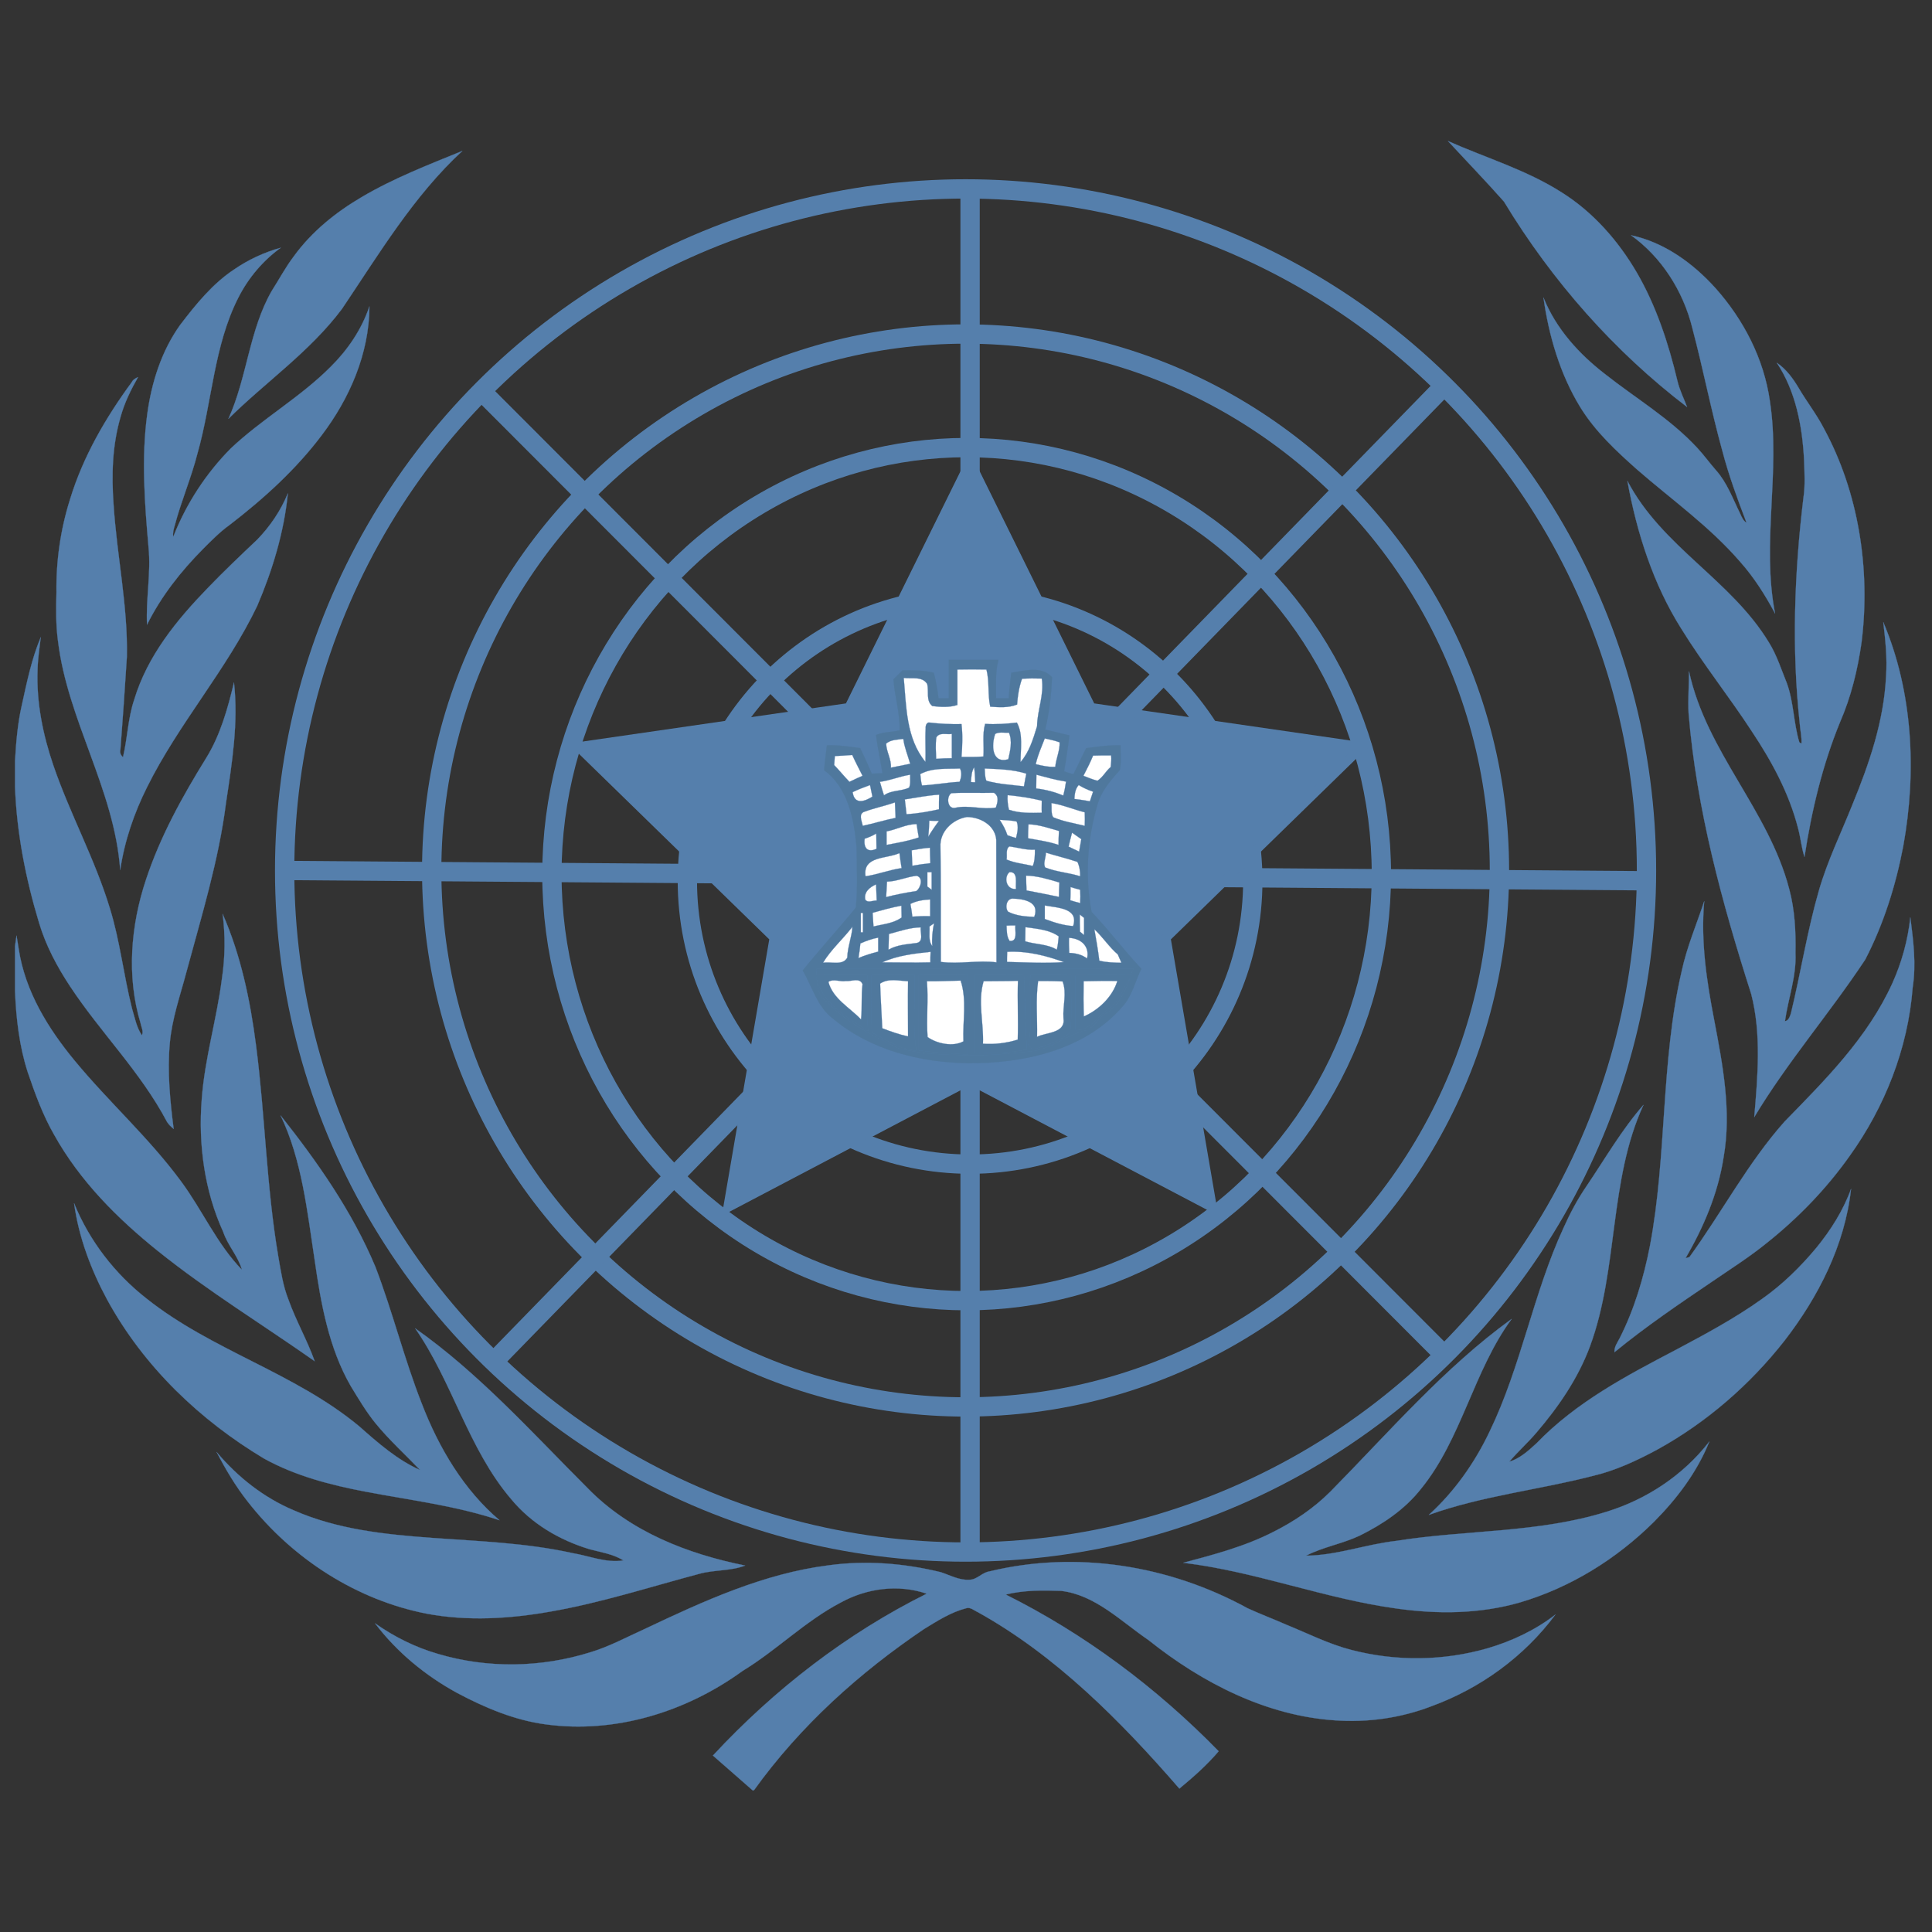 <?xml version="1.0" encoding="utf-8"?>
<!-- Generator: Adobe Illustrator 19.0.0, SVG Export Plug-In . SVG Version: 6.00 Build 0)  -->
<svg version="1.1" id="Camada_1" xmlns="http://www.w3.org/2000/svg" xmlns:xlink="http://www.w3.org/1999/xlink" x="0px" y="0px"
	 viewBox="0 0 900 900" style="enable-background:new 0 0 900 900;" xml:space="preserve">
<rect x="0" y="0" width="900" height="900" fill="#333333" stroke="none"/>
<style type="text/css">
	.st0{fill:none;stroke:#557FAC;stroke-width:9;}
	.st1{fill:none;stroke:#557FAC;stroke-width:9;stroke-miterlimit:10;}
	.st2{fill:#557FAC;stroke:#557FAC;stroke-width:4;stroke-miterlimit:10;}
	.st3{fill:#4F789D;stroke:#4F789D;stroke-width:9.375000e-002;}
	.st4{fill:#FFFFFF;stroke:#557FAC;stroke-width:9.375000e-002;}
	.st5{fill:#557FAC;stroke:#557FAC;stroke-width:9.375000e-002;}
</style>
<ellipse id="XMLID_1_" class="st0" cx="449.8" cy="405.5" rx="317.2" ry="317.5"/>
<ellipse id="XMLID_2_" class="st0" cx="449.8" cy="405.5" rx="248.7" ry="249.9"/>
<ellipse id="XMLID_3_" class="st1" cx="450.3" cy="407.2" rx="193.2" ry="198.7"/>
<ellipse id="XMLID_4_" class="st1" cx="451.9" cy="410.3" rx="131.7" ry="132"/>
<line id="XMLID_5_" class="st1" x1="132.6" y1="405.5" x2="767" y2="410.3"/>
<line id="XMLID_6_" class="st1" x1="451.9" y1="89.7" x2="451.9" y2="724.7"/>
<line id="XMLID_7_" class="st0" x1="671.8" y1="630.3" x2="223.3" y2="181.2"/>
<line id="XMLID_8_" class="st1" x1="229" y1="635.3" x2="671.8" y2="180.7"/>
<polygon class="st2" points="451.9,215 508.4,329.5 634.7,347.8 543.3,436.9 564.9,562.7 451.9,503.3 338.9,562.7 360.5,436.9 
	269.1,347.8 395.4,329.5 "/>
<path class="st3" d="M442,307.4c7.7,0,15.4,0,23.1,0c-1.5,5.8-1.1,11.9-1.1,17.9c2,0,3.9,0,5.9,0c0.2-4,0.8-8,1.2-11.9
	c6.3-1,14.2-3.3,19,2.1c-0.4,8.2-1.3,16.5-3.2,24.4c3.8,0.8,7.5,1.8,11.3,2.7c-0.8,5.6-1.5,11.2-2.5,16.7c1.4,0.5,2.9,1,4.3,1.4
	c2.1-4,3.9-8.2,6-12.2c5.3-0.6,10.6-1.5,16-1.3c-0.1,3.9,0.5,7.8-0.4,11.6c-4.2,4.7-8.5,9.6-10.3,15.8c-4.8,16.2-6,33.7-2.8,50.2
	c8.1,8.5,15.1,17.9,23.2,26.5c-3,5.9-4.3,12.8-8.9,17.7c-17.6,20.3-46.1,26.4-71.8,26.3c-22.2-0.4-45.2-6-62.6-20.5
	c-7.6-5.5-9.9-14.9-14.4-22.6V452c8-9.9,16.6-19.3,24.7-29.2c0.9-9.4,0.4-19,0.3-28.5c-1.2-12.8-4-27.5-15.1-35.5
	c0.3-3.9,0.9-7.7,1.3-11.6c5.2-0.2,10.3,0.6,15.5,1.3c1.9,3.9,3.7,7.9,5.4,11.9c1.7-0.1,3.4-0.1,5-0.2c-0.9-5.9-2.3-11.8-3-17.8
	c3.4-1.5,7.4-1.3,11-2.2c0.2-8-2.3-15.7-2.9-23.7c1.4-1.4,2.8-2.8,4.2-4.2c4.9-0.1,9.8-0.1,14.6,1.1c1,3.9,1.7,7.9,2.2,11.9
	c1.6,0,3.2,0,4.8,0C442,319.3,442,313.3,442,307.4 M446,311.9c0,5.5,0,11,0,16.5c-3.7,1.2-7.8,1-11.7,0.5c-3.1-2.5-1.5-6.9-2.4-10.3
	c-2.3-3.7-7.3-2.3-10.9-2.8c1.2,13.4,1.1,28.2,10.1,39.1c0.2-5.2-0.2-10.4,0.1-15.6c-0.1-1.2,0.4-3,1.9-2.7
	c4.9,0.6,9.8,0.8,14.8,0.7c0.6,5.1,0.4,10.2,0,15.3c3.4,0,6.8,0.1,10.2-0.2c0.4-5-0.6-10.2,0.8-15.2c4.9,0.3,9.9,0,14.8-0.6
	c3,5.4,1.7,12.3,1.7,18.4c4.1-4.7,5.9-10.8,7.7-16.7c0.1-7.5,3.4-14.6,2.2-22.2c-3.1-0.1-6.1-0.1-9.2,0.1c-1.4,3.9-2,7.9-2.3,12
	c-4,1.6-8.3,1.3-12.5,1c-1.3-5.7-0.3-11.8-1.8-17.3C455,311.8,450.5,311.8,446,311.9 M463.6,341.9c-1.8,5.1-1.7,14,6.1,11.8
	c0.9-4.1,2-8.4,0.3-12.4C467.9,341.5,465.5,340.8,463.6,341.9 M436.2,343.5c-0.5,3.3-0.2,6.7-0.1,10c2.4-0.2,4.9-0.3,7.3-0.3
	c0-3.8,0-7.5,0-11.3C441,342.3,437.6,341,436.2,343.5 M412.8,346.4c0.1,3.8,2.5,7.3,2.2,11.2c3-0.6,6-1.2,9-1.8
	c-1.1-3.9-2.7-7.6-3.2-11.6C418.1,344.6,415,344.5,412.8,346.4 M482.5,356c3,0.7,6,1.4,9.1,1.2c0.3-3.8,2.2-7.5,2-11.4
	c-2.2-0.8-4.6-1.3-6.9-1.8C485.2,347.9,483.4,351.8,482.5,356 M388.9,352.2c-0.1,1.4-0.2,2.8-0.3,4.2c2.4,2.5,4.6,5.2,7.1,7.8
	c2-1,4.1-1.9,6.1-2.8c-1.6-3.2-3.3-6.4-4.8-9.7C394.3,351.9,391.6,352.1,388.9,352.2 M509.2,352c-1.3,3.2-2.9,6.3-4.5,9.4
	c2.1,0.8,4.2,1.7,6.5,2.3c2.5-1.5,3.9-4.5,6.2-6.4c0.2-1.8,0.4-3.6,0.2-5.4C514.8,351.9,512,351.9,509.2,352 M428.7,360.6
	c0.2,1.7,0.3,3.6,0.8,5.3c5.8-0.3,11.6-1.4,17.5-1.7c0.8-2,1.2-4.2,0.2-6.2C441,358.3,434.5,357.5,428.7,360.6 M452.3,364.3
	c0.6,0.1,1.3,0.1,2,0.1c-0.1-2.3-0.2-4.7-0.5-7C452.5,359.5,452.5,362,452.3,364.3 M458.7,358c0.2,1.9,0,3.9,0.8,5.7
	c5.7,1.6,11.6,1.9,17.5,2.6c0.3-2,0.7-3.9,1.1-5.9C471.8,358.4,465.2,358.3,458.7,358 M409.9,364.2c0.6,2.1,1.2,4.3,1.9,6.3
	c3.4-2.5,8-1.8,11.7-3.6c0.8-1.9,0.4-4,0.5-6C419.2,361.6,414.7,363.6,409.9,364.2 M482.8,360.9c0,2.2-0.1,4.3-0.1,6.4
	c4.3,0.5,8.6,1.6,12.6,3.3c0.6-2.2,1-4.3,1.3-6.5C491.9,363.4,487.4,362.1,482.8,360.9 M397.2,369c0.8,5.9,5.4,4.5,9.2,2.1
	c-0.4-1.8-0.7-3.6-1.1-5.4C402.6,366.7,399.9,367.7,397.2,369 M500.5,372.2c2.4,0.3,4.8,0.6,7.2,1.1c0.5-1.5,1-3,1.5-4.5
	c-2.4-0.8-4.6-1.8-6.7-3.1C500.9,367.5,500.6,369.9,500.5,372.2 M443.2,369.5c-2.5,1.5-1.9,7.6,1.8,6.8c6.3-1.4,12.6,1,18.9-0.1
	c0.8-2.4,1.7-5.2-0.9-6.9C456.4,369.5,449.8,369.1,443.2,369.5 M421.5,372.4c0.3,2.3,0.5,4.6,0.8,6.9c5.1-0.3,10.1-1.2,15.1-2.3
	c0-2.3,0-4.6,0.1-6.8C432.1,370.5,426.8,371.6,421.5,372.4 M469.4,370.4c-0.2,2.3,0.1,4.6,0.6,6.8c4.9,1.7,10.2,1.5,15.3,1.4
	c-0.1-1.8,0-3.7,0-5.6C480.1,371.7,474.8,370.9,469.4,370.4 M402.8,378.1c-3.1,0.9-1.3,4.4-0.9,6.6c5.2-1.1,10.2-2.7,15.3-3.7
	c-0.1-2.4-0.2-4.8-0.3-7.2C412.3,375.4,407.4,376.4,402.8,378.1 M489.8,374.1c0.2,2.2-0.3,4.7,0.8,6.6c4.7,2,9.8,2.8,14.7,4
	c0.1-2.1,0.1-4.2,0-6.3C500.1,377.1,495.1,374.9,489.8,374.1 M450.4,380.6c-6.7,1.1-12.7,6.8-12.3,13.9c0.3,17.9,0.1,35.8,0.2,53.6
	c8.6,1.1,17.4-0.9,25.9,0.2c-0.1-19,0-38-0.1-57C463.6,384.4,456.6,380.6,450.4,380.6 M432.9,382.3c-0.1,2.5-0.2,5-0.5,7.5
	c1.5-2.5,3.2-5,5-7.4C435.9,382.4,434.4,382.4,432.9,382.3 M465.7,381.9c1.5,2.3,2.8,4.7,3.6,7.2c1.4,0.5,2.7,0.9,4,1.3
	c0.6-2.5,1.3-5.2,0.3-7.7C471,382.1,468.3,382.1,465.7,381.9 M413,387.3c0,2.1,0,4.2,0,6.3c5.1-1,10.2-1.8,15-3.5
	c-0.4-2.1-0.7-4.1-1-6.2C422.1,383.9,417.8,386.4,413,387.3 M479.1,384c-0.1,2.1-0.2,4.3-0.2,6.5c4.8,0.9,9.6,1.5,14.2,3.1
	c0-2.2,0.1-4.3,0.2-6.5C488.6,385.8,484,384.1,479.1,384 M402.8,390.7c-0.6,4.2,1.3,6.7,5.5,4.7c0-2.4-0.1-4.8-0.1-7.1
	C406.5,389.3,404.7,390.1,402.8,390.7 M499.4,387.9c-0.6,2.2-1.1,4.3-1.6,6.5c1.7,0.8,3.3,1.6,4.9,2.3c0.3-1.9,0.7-3.9,1-5.8
	C502.3,389.9,500.8,388.9,499.4,387.9 M470.2,394.3c-1.9,1.4-0.9,4.1-1.3,6.1c3.9,1.7,8.2,2,12.2,3c1-2.4,1-5,1-7.6
	C478.1,396.1,474.2,394.8,470.2,394.3 M424.7,396.1c0.1,2.4,0.2,4.8,0.3,7.2c2.8-0.5,5.6-0.9,8.4-1.2c-0.1-2.4-0.2-4.8-0.2-7.2
	C430.4,395.1,427.5,395.6,424.7,396.1 M487.2,397.2c0.1,2.3-1.4,4.9-0.3,6.9c5.2,2.1,10.9,2.4,16.3,4.1c0-2.3-0.3-4.6-1.3-6.7
	C497.1,399.9,492.1,398.7,487.2,397.2 M403.2,408.2c5.6-0.8,11.1-3,16.8-3.8c-0.4-2.3-0.7-4.6-1-7
	C413.1,400.2,401.8,398.6,403.2,408.2 M432,406.3c0,2.2,0,4.4,0,6.7c0.5,0.3,1.5,1.1,2,1.5c0-2.7,0-5.5,0-8.2
	C433.5,406.3,432.5,406.3,432,406.3 M470.2,406.3c-2.8,2.6-1.3,8.3,3.1,7.8C472.9,411.6,474.5,405.9,470.2,406.3 M413.2,410.7
	c-0.1,2.4-0.3,4.8-0.4,7.2c4.6-1.2,9.3-2.1,14-2.8c2.1-1.4,3.5-6.3,0.2-7.1C422.4,408.4,418,410.6,413.2,410.7 M478,407.9
	c0,2.3,0.1,4.6,0.2,6.9c5,0.9,10,2,15.1,3c0-2.2,0.1-4.4,0.2-6.7C488.4,409.6,483.3,408,478,407.9 M403.1,419.1
	c1.2,1.7,3.5,0.3,5.3,0.4c-0.1-2.5-0.2-5-0.3-7.5C405.2,413.2,402.3,415.6,403.1,419.1 M498.7,413.2c0,2.1,0,4.2-0.1,6.2
	c1.6,0.5,3.1,0.9,4.6,1.3c0.1-2,0.1-4.1,0-6.2C501.7,414.1,500.2,413.7,498.7,413.2 M471.5,418.6c-2.7,0.3-3.4,4.2-1.9,6.1
	c3.7,1.9,8,2.3,12.2,2.4C484.5,420,476.8,418.7,471.5,418.6 M424.1,421.1c0.4,2,0.7,4,0.9,5.9c2.8-0.2,5.5-0.3,8.3-0.2
	c0-2.6,0-5.2,0-7.8C430.1,419.2,427,419.6,424.1,421.1 M406.5,425.2c0.1,2.1,0.3,4.3,0.4,6.4c4.4-1.1,9.3-1.4,13.1-4.2
	c0-1.8-0.1-3.6-0.1-5.5C415.4,422.7,410.9,424,406.5,425.2 M486.7,421.8c0,2.1,0,4.2,0,6.3c4.3,1.6,8.6,3,13.2,3.3
	C502.7,422.9,492.4,422.9,486.7,421.8 M401,425.3c0,3,0,6,0,9h1c0-3,0-6,0-9H401 M503,426c0,2.7,0,5.3,0.1,8
	c0.5,0.4,1.4,1.2,1.9,1.6c0-2.7,0-5.3,0-8C504.5,427.2,503.5,426.4,503,426 M433,431.6c0.2,3-0.7,6.5,1.3,9.1
	c-0.3-3.5,0.1-7.1,0.8-10.6C434.6,430.5,433.5,431.2,433,431.6 M468.9,431.2c0.1,2.4,0,5,1.4,7.1c4,0.5,2.4-4.8,2.7-7.2
	C471.6,431.1,470.3,431.1,468.9,431.2 M383.4,448.5c3.6-0.7,9.2,1.5,11.3-2.4c0.1-4.9,2.1-9.5,2.4-14.4
	C392.7,437.5,387.1,442.3,383.4,448.5 M414.1,435.1c-0.1,2.4-0.1,4.9-0.2,7.3c4-2.3,8.6-2.5,13-3.1c3.6-0.6,1.7-4.9,2-7.3
	C423.8,432.1,419,433.8,414.1,435.1 M477.7,431.9c0,2.2-0.1,4.4-0.1,6.6c4.8,1.5,10.3,1.2,14.7,3.9c0.5-2,0.7-4.1,0.9-6.2
	C488.7,433,483,432.7,477.7,431.9 M509.8,432.9c0.9,4.9,1.7,9.7,2.3,14.6c3.4,0.9,6.9,0.9,10.3,1c-0.6-1.3-1.1-2.6-1.7-3.9
	C516.7,441.2,513.8,436.6,509.8,432.9 M400.8,439.5c-0.2,2.2-0.5,4.5-0.9,6.8c3-1.3,6.1-2.2,9.2-3c0-2.2,0-4.3,0-6.5
	C406.2,437.3,403.5,438.3,400.8,439.5 M498,436.9c-0.1,2.3,0,4.7,0.1,7c3,0.1,5.9,0.8,8.3,2.6C507.7,440.7,503.4,437.1,498,436.9
	 M411,448.3c7.5,0,14.9,0.2,22.4,0c0-1.6,0-3.2,0.1-4.9C425.9,444.2,418,445.1,411,448.3 M469.2,443.4c-0.1,1.6-0.1,3.2-0.1,4.7
	c8.9,0.2,17.7,0.7,26.5,0.1C487.2,445.1,478.2,442.9,469.2,443.4 M380.4,451.3c0,1,0,2-0.1,3c7.9,0,15.8-0.1,23.7-0.1
	c0.1,8.7-0.4,17.4,0.4,26.1c-9.8-6.5-21.9-13-24.2-25.5c0.6,4.2,0.7,9.3,4.8,11.7c9.3,9.9,21.9,16.2,33.9,22
	c8.5,1.7,17.3,3.3,26,2.4l-1.2,0.4c12,1,24.3-0.3,36.3-1.5c9.4-0.9,16.8-7.7,25.8-9.8c3.8-1.3,5.5-5.2,8.6-7.4
	c6.6-3.6,9.8-11.1,12.6-17.7c-3.8,5-5.6,11.6-11,15.4c-4.9,3.4-8.3,9.8-15,9.6c0-8.5,0-17.1,0-25.6c8.5,0,17.1-0.1,25.6,0
	c0.5-1,0.9-2,1.4-3C478.8,451.3,429.6,451.4,380.4,451.3 M385.9,457.4c2.1,7.9,9.9,11.9,15.2,17.5c0.6-5.5,0-11,0.7-16.4
	c-1.3-3.3-5.2-1.2-7.8-1.5C391.4,457.5,388.3,455.8,385.9,457.4 M504.8,457.1c-0.1,5.5-0.1,10.9,0.1,16.4c7-3.1,13.3-9.1,15.6-16.5
	C515.2,456.9,510,457,504.8,457.1z"/>
<path class="st4" d="M446,311.9c4.5-0.1,9-0.1,13.5,0c1.5,5.5,0.5,11.6,1.8,17.3c4.2,0.3,8.5,0.6,12.5-1c0.3-4.1,0.9-8.1,2.3-12
	c3.1-0.2,6.1-0.2,9.2-0.1c1.2,7.6-2.1,14.7-2.2,22.2c-1.8,5.9-3.6,12-7.7,16.7c0-6.1,1.3-13-1.7-18.4c-4.9,0.6-9.9,0.9-14.8,0.6
	c-1.4,5-0.4,10.2-0.8,15.2c-3.4,0.3-6.8,0.2-10.2,0.2c0.4-5.1,0.6-10.2,0-15.3c-5,0.1-9.9-0.1-14.8-0.7c-1.5-0.3-2,1.5-1.9,2.7
	c-0.3,5.2,0.1,10.4-0.1,15.6c-9-10.9-8.9-25.7-10.1-39.1c3.6,0.5,8.6-0.9,10.9,2.8c0.9,3.4-0.7,7.8,2.4,10.3c3.9,0.5,8,0.7,11.7-0.5
	C446,322.9,446,317.4,446,311.9z"/>
<path class="st4" d="M463.6,341.9c1.9-1.1,4.3-0.4,6.4-0.6c1.7,4,0.6,8.3-0.3,12.4C461.9,355.9,461.8,347,463.6,341.9z"/>
<path class="st4" d="M436.2,343.5c1.4-2.5,4.8-1.2,7.2-1.6c0,3.8,0,7.5,0,11.3c-2.4,0-4.9,0.1-7.3,0.3
	C436,350.2,435.7,346.8,436.2,343.5z"/>
<path class="st4" d="M412.8,346.4c2.2-1.9,5.3-1.8,8-2.2c0.5,4,2.1,7.7,3.2,11.6c-3,0.6-6,1.2-9,1.8
	C415.3,353.7,412.9,350.2,412.8,346.4z"/>
<path class="st4" d="M482.5,356c0.9-4.2,2.7-8.1,4.2-12c2.3,0.5,4.7,1,6.9,1.8c0.2,3.9-1.7,7.6-2,11.4
	C488.5,357.4,485.5,356.7,482.5,356z"/>
<path class="st4" d="M388.9,352.2c2.7-0.1,5.4-0.3,8.1-0.5c1.5,3.3,3.2,6.5,4.8,9.7c-2,0.9-4.1,1.8-6.1,2.8
	c-2.5-2.6-4.7-5.3-7.1-7.8C388.7,355,388.8,353.6,388.9,352.2z"/>
<path class="st4" d="M509.2,352c2.8-0.1,5.6-0.1,8.4-0.1c0.2,1.8,0,3.6-0.2,5.4c-2.3,1.9-3.7,4.9-6.2,6.4c-2.3-0.6-4.4-1.5-6.5-2.3
	C506.3,358.3,507.9,355.2,509.2,352z"/>
<path class="st4" d="M428.7,360.6c5.8-3.1,12.3-2.3,18.5-2.6c1,2,0.6,4.2-0.2,6.2c-5.9,0.3-11.7,1.4-17.5,1.7
	C429,364.2,428.9,362.3,428.7,360.6z"/>
<path class="st4" d="M452.3,364.3c0.2-2.3,0.2-4.8,1.5-6.9c0.3,2.3,0.4,4.7,0.5,7C453.6,364.4,452.9,364.4,452.3,364.3z"/>
<path class="st4" d="M458.7,358c6.5,0.3,13.1,0.4,19.4,2.4c-0.4,2-0.8,3.9-1.1,5.9c-5.9-0.7-11.8-1-17.5-2.6
	C458.7,361.9,458.9,359.9,458.7,358z"/>
<path class="st4" d="M409.9,364.2c4.8-0.6,9.3-2.6,14.1-3.3c-0.1,2,0.3,4.1-0.5,6c-3.7,1.8-8.3,1.1-11.7,3.6
	C411.1,368.5,410.5,366.3,409.9,364.2z"/>
<path class="st4" d="M482.8,360.9c4.6,1.2,9.1,2.5,13.8,3.2c-0.3,2.2-0.7,4.3-1.3,6.5c-4-1.7-8.3-2.8-12.6-3.3
	C482.7,365.2,482.8,363.1,482.8,360.9z"/>
<path class="st4" d="M397.2,369c2.7-1.3,5.4-2.3,8.1-3.3c0.4,1.8,0.7,3.6,1.1,5.4C402.6,373.5,398,374.9,397.2,369z"/>
<path class="st4" d="M500.5,372.2c0.1-2.3,0.4-4.7,2-6.5c2.1,1.3,4.3,2.3,6.7,3.1c-0.5,1.5-1,3-1.5,4.5
	C505.3,372.8,502.9,372.5,500.5,372.2z"/>
<path class="st4" d="M443.2,369.5c6.6-0.4,13.2,0,19.8-0.2c2.6,1.7,1.7,4.5,0.9,6.9c-6.3,1.1-12.6-1.3-18.9,0.1
	C441.3,377.1,440.7,371,443.2,369.5z"/>
<path class="st4" d="M421.5,372.4c5.3-0.8,10.6-1.9,16-2.2c-0.1,2.2-0.1,4.5-0.1,6.8c-5,1.1-10,2-15.1,2.3
	C422,377,421.8,374.7,421.5,372.4z"/>
<path class="st4" d="M469.4,370.4c5.4,0.5,10.7,1.3,15.9,2.6c0,1.9-0.1,3.8,0,5.6c-5.1,0.1-10.4,0.3-15.3-1.4
	C469.5,375,469.2,372.7,469.4,370.4z"/>
<path class="st4" d="M402.8,378.1c4.6-1.7,9.5-2.7,14.1-4.3c0.1,2.4,0.2,4.8,0.3,7.2c-5.1,1-10.1,2.6-15.3,3.7
	C401.5,382.5,399.7,379,402.8,378.1z"/>
<path class="st4" d="M489.8,374.1c5.3,0.8,10.3,3,15.5,4.3c0.1,2.1,0.1,4.2,0,6.3c-4.9-1.2-10-2-14.7-4
	C489.5,378.8,490,376.3,489.8,374.1z"/>
<path class="st4" d="M450.4,380.6c6.2,0,13.2,3.8,13.7,10.7c0.1,19,0,38,0.1,57c-8.5-1.1-17.3,0.9-25.9-0.2
	c-0.1-17.8,0.1-35.7-0.2-53.6C437.7,387.4,443.7,381.7,450.4,380.6z"/>
<path class="st4" d="M432.9,382.3c1.5,0.1,3,0.1,4.5,0.1c-1.8,2.4-3.5,4.9-5,7.4C432.7,387.3,432.8,384.8,432.9,382.3z"/>
<path class="st4" d="M465.7,381.9c2.6,0.2,5.3,0.2,7.9,0.8c1,2.5,0.3,5.2-0.3,7.7c-1.3-0.4-2.6-0.8-4-1.3
	C468.5,386.6,467.2,384.2,465.7,381.9z"/>
<path class="st4" d="M413,387.3c4.8-0.9,9.1-3.4,14-3.4c0.3,2.1,0.6,4.1,1,6.2c-4.8,1.7-9.9,2.5-15,3.5
	C413,391.5,413,389.4,413,387.3z"/>
<path class="st4" d="M479.1,384c4.9,0.1,9.5,1.8,14.2,3.1c-0.1,2.2-0.2,4.3-0.2,6.5c-4.6-1.6-9.4-2.2-14.2-3.1
	C478.9,388.3,479,386.1,479.1,384z"/>
<path class="st4" d="M402.8,390.7c1.9-0.6,3.7-1.4,5.4-2.4c0,2.3,0.1,4.7,0.1,7.1C404.1,397.4,402.2,394.9,402.8,390.7z"/>
<path class="st4" d="M499.4,387.9c1.4,1,2.9,2,4.3,3c-0.3,1.9-0.7,3.9-1,5.8c-1.6-0.7-3.2-1.5-4.9-2.3
	C498.3,392.2,498.8,390.1,499.4,387.9z"/>
<path class="st4" d="M470.2,394.3c4,0.5,7.9,1.8,11.9,1.5c0,2.6,0,5.2-1,7.6c-4-1-8.3-1.3-12.2-3
	C469.3,398.4,468.3,395.7,470.2,394.3z"/>
<path class="st4" d="M424.7,396.1c2.8-0.5,5.7-1,8.5-1.2c0,2.4,0.1,4.8,0.2,7.2c-2.8,0.3-5.6,0.7-8.4,1.2
	C424.9,400.9,424.8,398.5,424.7,396.1z"/>
<path class="st4" d="M487.2,397.2c4.9,1.5,9.9,2.7,14.7,4.3c1,2.1,1.3,4.4,1.3,6.7c-5.4-1.7-11.1-2-16.3-4.1
	C485.8,402.1,487.3,399.5,487.2,397.2z"/>
<path class="st4" d="M403.2,408.2c-1.4-9.6,9.9-8,15.8-10.8c0.3,2.4,0.6,4.7,1,7C414.3,405.2,408.8,407.4,403.2,408.2z"/>
<path class="st4" d="M432,406.3c0.5,0,1.5,0,2,0c0,2.7,0,5.5,0,8.2c-0.5-0.4-1.5-1.2-2-1.5C432,410.7,432,408.5,432,406.3z"/>
<path class="st4" d="M470.2,406.3c4.3-0.4,2.7,5.3,3.1,7.8C468.9,414.6,467.4,408.9,470.2,406.3z"/>
<path class="st4" d="M413.2,410.7c4.8-0.1,9.2-2.3,13.8-2.7c3.3,0.8,1.9,5.7-0.2,7.1c-4.7,0.7-9.4,1.6-14,2.8
	C412.9,415.5,413.1,413.1,413.2,410.7z"/>
<path class="st4" d="M478,407.9c5.3,0.1,10.4,1.7,15.5,3.2c-0.1,2.3-0.2,4.5-0.2,6.7c-5.1-1-10.1-2.1-15.1-3
	C478.1,412.5,478,410.2,478,407.9z"/>
<path class="st4" d="M403.1,419.1c-0.8-3.5,2.1-5.9,5-7.1c0.1,2.5,0.2,5,0.3,7.5C406.6,419.4,404.3,420.8,403.1,419.1z"/>
<path class="st4" d="M498.7,413.2c1.5,0.5,3,0.9,4.5,1.3c0.1,2.1,0.1,4.2,0,6.2c-1.5-0.4-3-0.8-4.6-1.3
	C498.7,417.4,498.7,415.3,498.7,413.2z"/>
<path class="st4" d="M471.5,418.6c5.3,0.1,13,1.4,10.3,8.5c-4.2-0.1-8.5-0.5-12.2-2.4C468.1,422.8,468.8,418.9,471.5,418.6z"/>
<path class="st4" d="M424.1,421.1c2.9-1.5,6-1.9,9.2-2.1c0,2.6,0,5.2,0,7.8c-2.8-0.1-5.5,0-8.3,0.2
	C424.8,425.1,424.5,423.1,424.1,421.1z"/>
<path class="st4" d="M406.5,425.2c4.4-1.2,8.9-2.5,13.4-3.3c0,1.9,0.1,3.7,0.1,5.5c-3.8,2.8-8.7,3.1-13.1,4.2
	C406.8,429.5,406.6,427.3,406.5,425.2z"/>
<path class="st4" d="M486.7,421.8c5.7,1.1,16,1.1,13.2,9.6c-4.6-0.3-8.9-1.7-13.2-3.3C486.7,426,486.7,423.9,486.7,421.8z"/>
<path class="st4" d="M401,425.3h1c0,3,0,6,0,9h-1C401,431.3,401,428.3,401,425.3z"/>
<path class="st4" d="M503,426c0.5,0.4,1.5,1.2,2,1.6c0,2.7,0,5.3,0,8c-0.5-0.4-1.4-1.2-1.9-1.6C503,431.3,503,428.7,503,426z"/>
<path class="st4" d="M433,431.6c0.5-0.4,1.6-1.1,2.1-1.5c-0.7,3.5-1.1,7.1-0.8,10.6C432.3,438.1,433.2,434.6,433,431.6z"/>
<path class="st4" d="M468.9,431.2c1.4-0.1,2.7-0.1,4.1-0.1c-0.3,2.4,1.3,7.7-2.7,7.2C468.9,436.2,469,433.6,468.9,431.2z"/>
<path class="st4" d="M383.4,448.5c3.7-6.2,9.3-11,13.7-16.8c-0.3,4.9-2.3,9.5-2.4,14.4C392.6,450,387,447.8,383.4,448.5z"/>
<path class="st4" d="M414.1,435.1c4.9-1.3,9.7-3,14.8-3.1c-0.3,2.4,1.6,6.7-2,7.3c-4.4,0.6-9,0.8-13,3.1
	C414,440,414,437.5,414.1,435.1z"/>
<path class="st4" d="M477.7,431.9c5.3,0.8,11,1.1,15.5,4.3c-0.2,2.1-0.4,4.2-0.9,6.2c-4.4-2.7-9.9-2.4-14.7-3.9
	C477.6,436.3,477.7,434.1,477.7,431.9z"/>
<path class="st4" d="M509.8,432.9c4,3.7,6.9,8.3,10.9,11.7c0.6,1.3,1.1,2.6,1.7,3.9c-3.4-0.1-6.9-0.1-10.3-1
	C511.5,442.6,510.7,437.8,509.8,432.9z"/>
<path class="st4" d="M400.8,439.5c2.7-1.2,5.4-2.2,8.3-2.7c0,2.2,0,4.3,0,6.5c-3.1,0.8-6.2,1.7-9.2,3
	C400.3,444,400.6,441.7,400.8,439.5z"/>
<path class="st4" d="M498,436.9c5.4,0.2,9.7,3.8,8.4,9.6c-2.4-1.8-5.3-2.5-8.3-2.6C498,441.6,497.9,439.2,498,436.9z"/>
<path class="st4" d="M411,448.3c7-3.2,14.9-4.1,22.5-4.9c-0.1,1.7-0.1,3.3-0.1,4.9C425.9,448.5,418.5,448.3,411,448.3z"/>
<path class="st4" d="M469.2,443.4c9-0.5,18,1.7,26.4,4.8c-8.8,0.6-17.6,0.1-26.5-0.1C469.1,446.6,469.1,445,469.2,443.4z"/>
<path class="st3" d="M380.4,451.3c49.2,0.1,98.4,0,147.6,0c-0.5,1-0.9,2-1.4,3c-8.5-0.1-17.1,0-25.6,0c0,8.5,0,17.1,0,25.6
	c6.7,0.2,10.1-6.2,15-9.6c5.4-3.8,7.2-10.4,11-15.4c-2.8,6.6-6,14.1-12.6,17.7c-3.1,2.2-4.8,6.1-8.6,7.4c-9,2.1-16.4,8.9-25.8,9.8
	c-12,1.2-24.3,2.5-36.3,1.5l1.2-0.4c2,0.1,4.1,0.2,6.1,0.3c0-12.4,0-24.7,0-37c-7.7-0.1-15.3-0.1-23,0c0,11.7,0,23.4,0,35.1
	c5.6,0.8,11.2,1.1,16.9,1.6c-8.7,0.9-17.5-0.7-26-2.4c-12-5.8-24.6-12.1-33.9-22c-4.1-2.4-4.2-7.5-4.8-11.7
	c2.3,12.5,14.4,19,24.2,25.5c-0.8-8.7-0.3-17.4-0.4-26.1c-7.9,0-15.8,0.1-23.7,0.1C380.4,453.3,380.4,452.3,380.4,451.3 M406,454.2
	c0,8.9-0.1,17.8,0.1,26.7c6.8,3.4,12.9,8,20.8,8.5c-2-11.6-0.4-23.5-0.9-35.2C419.3,454.2,412.7,454.1,406,454.2 M454,454.2
	c0,12,0,24.1,0,36.1c8.2,0.3,16.3,0.2,24.4-1.4c-0.9-11.6-0.8-23.1-1.4-34.6C469.3,454.1,461.7,454.2,454,454.2 M480,454.2
	c-0.7,10.8,1.3,21.9-1,32.4c0.6,0.7,1.2,1.5,1.9,2.3c6.1-1.7,12.7-3.8,17.6-7.9c1.1-8.8,0.2-17.8,0.5-26.7
	C492.7,454.2,486.3,454.2,480,454.2z"/>
<path class="st3" d="M406,454.2c6.7-0.1,13.3,0,20,0c0.5,11.7-1.1,23.6,0.9,35.2c-7.9-0.5-14-5.1-20.8-8.5
	C405.9,472,406,463.1,406,454.2 M410,458.2c0.2,6.9,0.7,13.8,1,20.8c3.9,1.5,7.8,2.9,12,3.8c0-8.6-0.1-17.2,0-25.7
	C418.6,456.9,413.9,455.6,410,458.2z"/>
<path class="st3" d="M428,454.2c7.7-0.1,15.3-0.1,23,0c0,12.3,0,24.6,0,37c-2-0.1-4.1-0.2-6.1-0.3c-5.7-0.5-11.3-0.8-16.9-1.6
	C428,477.6,428,465.9,428,454.2 M431.8,457.1c0.7,8.7-0.3,17.4,0.3,26c4.5,3.2,12,4.6,16.7,2c-0.4-9.4,1.7-19.3-1.3-28.3
	C442.3,456.9,437,457.2,431.8,457.1z"/>
<path class="st3" d="M454,454.2c7.7,0,15.3-0.1,23,0.1c0.6,11.5,0.5,23,1.4,34.6c-8.1,1.6-16.2,1.7-24.4,1.4
	C454,478.3,454,466.2,454,454.2 M458.2,457.1c-2.8,9.5,0.1,19.4-0.3,29.1c5.5,0.4,11-0.3,16.2-1.9c0.3-9.2-0.2-18.3,0.1-27.4
	C468.9,457.1,463.5,457,458.2,457.1z"/>
<path class="st3" d="M480,454.2c6.3,0,12.7,0,19,0.1c-0.3,8.9,0.6,17.9-0.5,26.7c-4.9,4.1-11.5,6.2-17.6,7.9
	c-0.7-0.8-1.3-1.6-1.9-2.3C481.3,476.1,479.3,465,480,454.2 M483.6,457c-1.2,8.6-0.3,17.4-0.5,26c4.4-2.2,13.4-1.6,12.3-8.7
	c-0.4-5.7,1.7-11.6-0.4-17.1C491.2,457,487.4,457,483.6,457z"/>
<path class="st4" d="M385.9,457.4c2.4-1.6,5.5,0.1,8.1-0.4c2.6,0.3,6.5-1.8,7.8,1.5c-0.7,5.4-0.1,10.9-0.7,16.4
	C395.8,469.3,388,465.3,385.9,457.4z"/>
<path class="st4" d="M410,458.2c3.9-2.6,8.6-1.3,13-1.1c-0.1,8.5,0,17.1,0,25.7c-4.2-0.9-8.1-2.3-12-3.8
	C410.7,472,410.2,465.1,410,458.2z"/>
<path class="st4" d="M431.8,457.1c5.2,0.1,10.5-0.2,15.7-0.3c3,9,0.9,18.9,1.3,28.3c-4.7,2.6-12.2,1.2-16.7-2
	C431.5,474.5,432.5,465.8,431.8,457.1z"/>
<path class="st4" d="M458.2,457.1c5.3-0.1,10.7,0,16-0.2c-0.3,9.1,0.2,18.2-0.1,27.4c-5.2,1.6-10.7,2.3-16.2,1.9
	C458.3,476.5,455.4,466.6,458.2,457.1z"/>
<path class="st4" d="M483.6,457c3.8,0,7.6,0,11.4,0.2c2.1,5.5,0,11.4,0.4,17.1c1.1,7.1-7.9,6.5-12.3,8.7
	C483.3,474.4,482.4,465.6,483.6,457z"/>
<path class="st4" d="M504.8,457.1c5.2-0.1,10.4-0.2,15.7-0.1c-2.3,7.4-8.6,13.4-15.6,16.5C504.7,468,504.7,462.6,504.8,457.1z"/>
<path class="st5" d="M674.5,65.7c17.8,7.9,36.5,13.4,53.1,24c14.3,9,26.1,22.2,34.9,37.3c9,15.5,14.7,32.8,18.9,50.4
	c1,4.3,3,8.2,4.5,12.2c-33.7-25.7-62.7-58.4-85.3-95.7C692.1,84.3,683.2,75.1,674.5,65.7z"/>
<path class="st5" d="M168.5,91.8c14.9-8.8,31-15,46.9-21.5c-22.6,20.8-38.8,47.9-56.1,73.6c-15,20-35.4,33.9-52.9,51.2
	c8.7-19.1,9.7-41.4,20.2-59.6c3.4-5.3,6.4-11,10.2-16C145.2,107.9,156.4,98.9,168.5,91.8z"/>
<path class="st5" d="M759.8,109.6c15.2,3.2,28.7,12.8,39.4,24.7c12.9,14.5,22.5,32.7,25.3,52.7c5,32.8-4,66.1,2.4,98.8
	c-4.6-8.6-9.8-16.8-16.1-23.9c-14.3-16.6-31.9-29-48.1-43.1c-9.8-8.7-19.6-17.8-26.6-29.2c-9.3-15.2-14.6-33.1-17.1-51
	c5.9,14.7,16.7,26.4,28.6,35.6c14.4,11.4,30.3,20.7,43,34.4c3.1,3.3,5.8,7.1,8.8,10.5c5.1,5.7,7.8,13.2,11.2,20.1
	c0.7,1.5,1.4,3.4,3,4.3c-4.2-11-8.3-22.1-11.3-33.6c-5.2-18.8-8.9-38-13.9-56.9C784.1,135.4,773.8,119.6,759.8,109.6z"/>
<path class="st5" d="M109.1,125.5c6.7-4.6,14.1-8,21.7-10.1c-8.2,5.9-15.1,14-19.8,23.3c-11.4,22.4-12.2,48.5-19,72.5
	c-2.9,11.4-7.6,22.2-10.6,33.6c-0.5,1.7-1,3.4-0.7,5.3c6.1-15.6,15.4-29.7,26.8-41.2c14.6-13.8,32.1-23.6,46.4-37.9
	c7.9-7.8,14.5-17.3,18.2-28.3c-0.1,22.2-9.4,43.1-22.2,60c-12.2,16.2-27.2,29.7-42.9,41.8c-4.5,3.2-8.5,7.3-12.5,11.3
	c-10.2,10.3-19.4,21.9-26,35.2c-0.6-12,1.9-24,0.7-36c-1.8-20.6-3.4-41.5-0.6-62.1c2-14.8,6.7-29.5,15.3-41.5
	C91.3,141.7,99.1,132.1,109.1,125.5z"/>
<path class="st5" d="M827.7,169c4.3,2.9,7.4,7.1,10.1,11.6c3.8,6.5,8.4,12.3,11.9,19.1c16.1,29.7,21.7,65.4,17.5,99.4
	c-1.8,12.8-4.9,25.5-10,37.2c-8.2,20-13.3,41.3-16.6,62.9c-1.4-4.3-1.8-9-3-13.4c-4.2-16.4-12.3-31.2-21.4-44.9
	c-10.6-16.3-22.8-31.5-33.1-48.2c-12.9-20.5-20.6-44.4-25-68.7c16.1,30.8,48.3,46.1,66,75.4c3.6,5.8,5.7,12.5,8.3,18.9
	c3.2,8.8,3.1,18.6,5.8,27.5l1,0.6c0.2-3.1-0.6-6.2-0.8-9.3c-3.8-34.9-2.5-70.3,1.7-105.1c0.9-5.9,0.5-12,0.3-17.9
	C839.6,198.3,836.4,182,827.7,169z"/>
<path class="st5" d="M61.4,178c0.6-1.2,1.7-1.8,2.9-2.3c-3.3,5.8-6.3,11.9-8.1,18.4c-3.9,13.2-4.3,27.2-3.3,40.8
	c1.5,23.8,6.7,47.2,6.2,71.1c-0.9,14.4-1.9,28.7-3,43.1c-0.4,1.4,0.1,2.7,1.2,3.6c2.1-8.8,2.3-18.1,5.2-26.7
	c6.2-20.6,19.9-37.2,34.1-51.9c7.6-7.9,15.4-15.3,23.3-22.8c5.9-6.1,10.9-13.4,14.2-21.5c-1.8,18.2-7.2,35.9-14.3,52.5
	c-14.4,30-36.5,54.6-51.3,84.4c-6,12-10.5,25-12.5,38.6c-2.7-37.6-24.5-69.6-29-106.8c-1-7.4-0.9-15-0.7-22.5
	c-0.2-14.7,1.9-29.4,6.3-43.3C38.7,212.6,49.3,194.5,61.4,178z"/>
<path class="st5" d="M878.6,315c0.6-8.4-0.3-16.8-1.3-25.2c13.8,32.5,15.6,69.7,9.3,104.4c-3.5,18.4-9.2,36.4-17.7,52.8
	c-16.6,25.1-36.2,47.6-51.7,73.4c1.6-19,3.4-38.6-1.4-57.3c-13.6-42.5-25.5-86.1-29.2-131c-0.3-6.5,0.2-12.9,0.2-19.4
	c8.1,37.6,37.1,64.6,46.7,101.5c2.6,9.7,3.1,19.8,2.9,29.8c0.5,10.8-3.4,21.1-4.9,31.7c1.7-0.2,2.3-2.2,2.8-3.7
	c4.6-19,7.6-38.4,13-57.1c4-13.9,10.3-26.7,15.6-40C870.7,355.9,877.6,336,878.6,315z"/>
<path class="st5" d="M19,296.8c-0.6,5.1-1.4,10.1-1.5,15.2c-0.6,15.2,2.5,30.3,7.3,44.4c7.8,22.8,19.4,43.7,26.4,66.8
	c4.7,15.2,6.4,31.2,10.3,46.6c1.3,4.3,2.1,8.8,4.6,12.5c0.9-1.9-0.3-3.8-0.6-5.6c-6.6-21.8-4.6-45.6,2.5-66.9
	c6.7-20.3,17-38.8,28-56.6c6.6-10.6,10.1-23.1,13-35.3c2.1,18.7-0.9,37.5-3.7,56c-3.4,26.9-11.4,52.7-18.4,78.7
	c-2.9,11-6.8,21.9-7.8,33.4c-1.2,13.3,0.1,26.7,1.8,39.9c-1.2-1-2.3-2-3.1-3.3c-12.3-23.3-30.9-41.5-45.2-63.2
	c-6-9.1-11.2-18.8-14.4-29.5C12,409.4,7.8,388.1,7,366.6v-12.2c0.5-8.6,1.2-17.2,3.1-25.6C12.5,317.9,14.7,307,19,296.8z"/>
<path class="st5" d="M783.4,452.4c2.4-11.2,6.9-21.7,10.5-32.6c-1.7,18.5,1.1,37.1,4.6,55.2c4,21,8.2,42.7,4.4,64.2
	c-2.6,16.8-9.3,32.5-17.7,46.9c0.5-0.1,1.3-0.4,1.8-0.5c15.1-20.8,27.3-44,44.3-63.1c18.9-19.4,38.7-39,50.3-64.6
	c4.3-9.6,7.2-20,8.3-30.6c1.4,10.8,2.8,21.8,1.1,32.7c-2.2,28.6-13.1,55.8-29.3,78.4c-10.9,15.4-24,28.9-38.4,40.4
	c-8.2,6.7-17.1,12.3-25.7,18.2c-15.5,10.5-31,21-45.5,32.9c-0.2-2.5,1.4-4.5,2.4-6.5c6.8-13.4,11.2-28.1,14.1-43
	C776.6,538.2,773.6,494.4,783.4,452.4z"/>
<path class="st5" d="M103.7,425.7c8.5,19.3,12.9,40.4,15.6,61.5c4.2,32.5,4.8,65.5,10.3,97.9c1.2,6.9,2.2,13.9,4.8,20.4
	c3.5,9.8,8.7,18.8,12.2,28.6c-24.3-17.1-49.7-32.6-73-51.3c-18.8-15.1-36.4-32.6-48.5-54.4c-5.2-9.1-8.8-19-12.2-29
	c-3.9-12.1-5.4-25-5.9-37.8v-20.9l0.7-4.9c0.3,1.5,0.7,4.6,1,6.2c3,19.9,13.8,37.2,26,52c16,19.4,34.7,36,49.7,56.4
	c9.9,13.4,16.7,29.2,28.3,41.1c-1.8-6.4-6.6-11.3-8.7-17.6c-8.7-19-11.7-40.8-10-62c1.4-19,7-37.2,9.4-56.1
	C104.9,445.8,105,435.6,103.7,425.7z"/>
<path class="st5" d="M739.1,552.5c8.6-12.7,16.4-26.3,26.5-37.8c-16.2,35.1-11.6,76.3-24.9,112.4c-5.6,15.1-14.8,28.4-25,40.3
	c-4,4.7-8.6,8.8-12.6,13.5c4.8-1.4,8.8-5,12.6-8.5c18.6-19.3,42.1-31.6,65-43.6c13.7-7.3,27.4-14.6,40.1-23.7
	c9.4-6.6,17.8-14.8,25.3-23.8c6.7-8.2,12.5-17.3,16.2-27.5c-2.9,26.4-15.4,50.5-30.9,70.6c-16.3,20.8-36.4,38.1-58.7,50.5
	c-9.9,5.4-20.2,10.2-31,12.7c-25.3,6.5-51.3,9.2-76.1,18.1c11.8-10.7,21.4-24.2,28.4-39c14.6-30.2,20.3-64.3,34.4-94.8
	C731.4,565.2,734.9,558.6,739.1,552.5z"/>
<path class="st5" d="M130.7,519.6c17.1,21.6,33.3,44.6,44.2,70.6c8,20.9,13.4,42.9,21.6,63.7c8,20.8,19.7,40.3,36.2,54.3
	c-20.3-6.8-41.3-9.3-62.3-13.3c-16.3-3.1-32.7-7.3-47.5-15.5c-29.5-17.7-55.8-42.5-73-74c-7.5-13.9-13.2-29-15.4-44.9
	c7.2,17.7,19.1,32.9,33.6,44.3c30.6,24.4,68.9,34.5,99.2,59.6c8.8,7.8,17.8,15.7,28.4,20.4c-6.9-7.2-14.3-13.9-20.7-21.7
	c-4.4-5.4-8-11.5-11.6-17.4c-10.2-17.7-13.9-38.4-16.8-58.6C143.1,564.2,140.7,540.5,130.7,519.6z"/>
<path class="st5" d="M704.2,614.4c-17.7,24-23.3,55.9-42.2,79.1c-7.7,9.8-18,16.6-28.7,21.9c-8.1,3.8-16.9,5.2-24.9,9.3
	c14.2-0.1,27.8-5.3,42-6.9c32.7-5.2,66.2-3.6,98.1-13.6c18.4-5.7,35.5-16.8,47.8-32.7c-5.8,14.4-15.2,26.7-25.7,37.3
	c-17.7,17.6-39.1,30.7-62.3,37.6c-18.9,5.5-38.7,5.6-57.8,2.9c-33.6-4.6-65.7-17.3-99.3-21.3c14.3-3.8,28.8-7.6,42.2-14.5
	c9.5-4.8,18.6-10.9,26.3-18.6C647.1,667.1,672.9,637,704.2,614.4z"/>
<path class="st5" d="M193.4,618.8c29.7,20.9,54.5,48.6,80.4,74.5c19.9,20.4,46.7,30.6,73.3,36c-6.8,2.6-14.2,1.9-21.2,3.8
	c-23,6.1-45.8,13.5-69.3,17.6c-19.1,3.4-38.8,4.6-57.9,1c-32.2-6.3-62.2-25.2-83.3-52.2c-5.6-7.1-10.3-15-14.5-23.1
	c9.9,11.8,22.1,21.3,35.8,27.1c20.4,9,42.6,11.3,64.4,12.9c21.9,1.6,44,2.3,65.6,7.1c7.9,1.3,15.6,4.7,23.7,3.4
	c-4.8-3-10.5-3.8-15.7-5.2c-13.9-4.2-27.1-11.8-36.7-23.5C218.2,675,210.7,643.6,193.4,618.8z"/>
<path class="st5" d="M385.9,729.2c17.5-2.4,35.2-1,52.4,3.2c4.3,1.4,8.7,3.9,13.5,3.5c3.4-0.1,5.7-3.4,9.2-3.9
	c40.2-9.7,83.4-3,120.2,17.2c5.9,2.7,12,5,17.9,7.6c10.1,4.1,19.9,9.1,30.4,11.8c20.8,5.4,42.9,5.2,63.6-0.8
	c11.2-3.3,22.1-8.4,31.5-15.7c-14.8,19.9-35.3,34.5-57.7,42.7c-14.3,5.5-29.8,7.7-45,6.6c-31.7-2.1-61.6-17.2-86.9-37.4
	c-12.9-8.8-24.8-21-40.6-22.9c-8.6-0.3-17.4-0.4-25.9,1.7c36.5,18.2,70,43.1,99.2,73c-5.5,6.5-11.8,12-18.3,17.4
	c-27.6-31.8-57.7-62.1-93.9-82.2c-1.8-0.8-3.5-2.5-5.5-1.8c-7,1.8-13.4,5.9-19.6,9.7c-29.9,20.2-57.5,44.9-79.2,75.1h-0.6
	c-6.2-5.4-12.3-10.8-18.5-16.2c28.9-31.1,62.6-57,99.6-75.4c-13.2-4.5-27.9-2.6-40.2,4.2c-16.4,8.6-29.8,22.2-45.6,31.8
	c-26.6,19.3-59.5,29.2-91.5,24.9c-14.6-1.9-28.6-7.8-41.7-14.8c-14.4-7.9-27.7-18.7-38-32.3c9.1,6.4,19,11.3,29.5,14.3
	c23,6.8,47.8,6.4,70.8-0.8c8.7-2.6,16.8-7,25.2-10.8C327.6,745.9,355.8,733,385.9,729.2z"/>
</svg>

